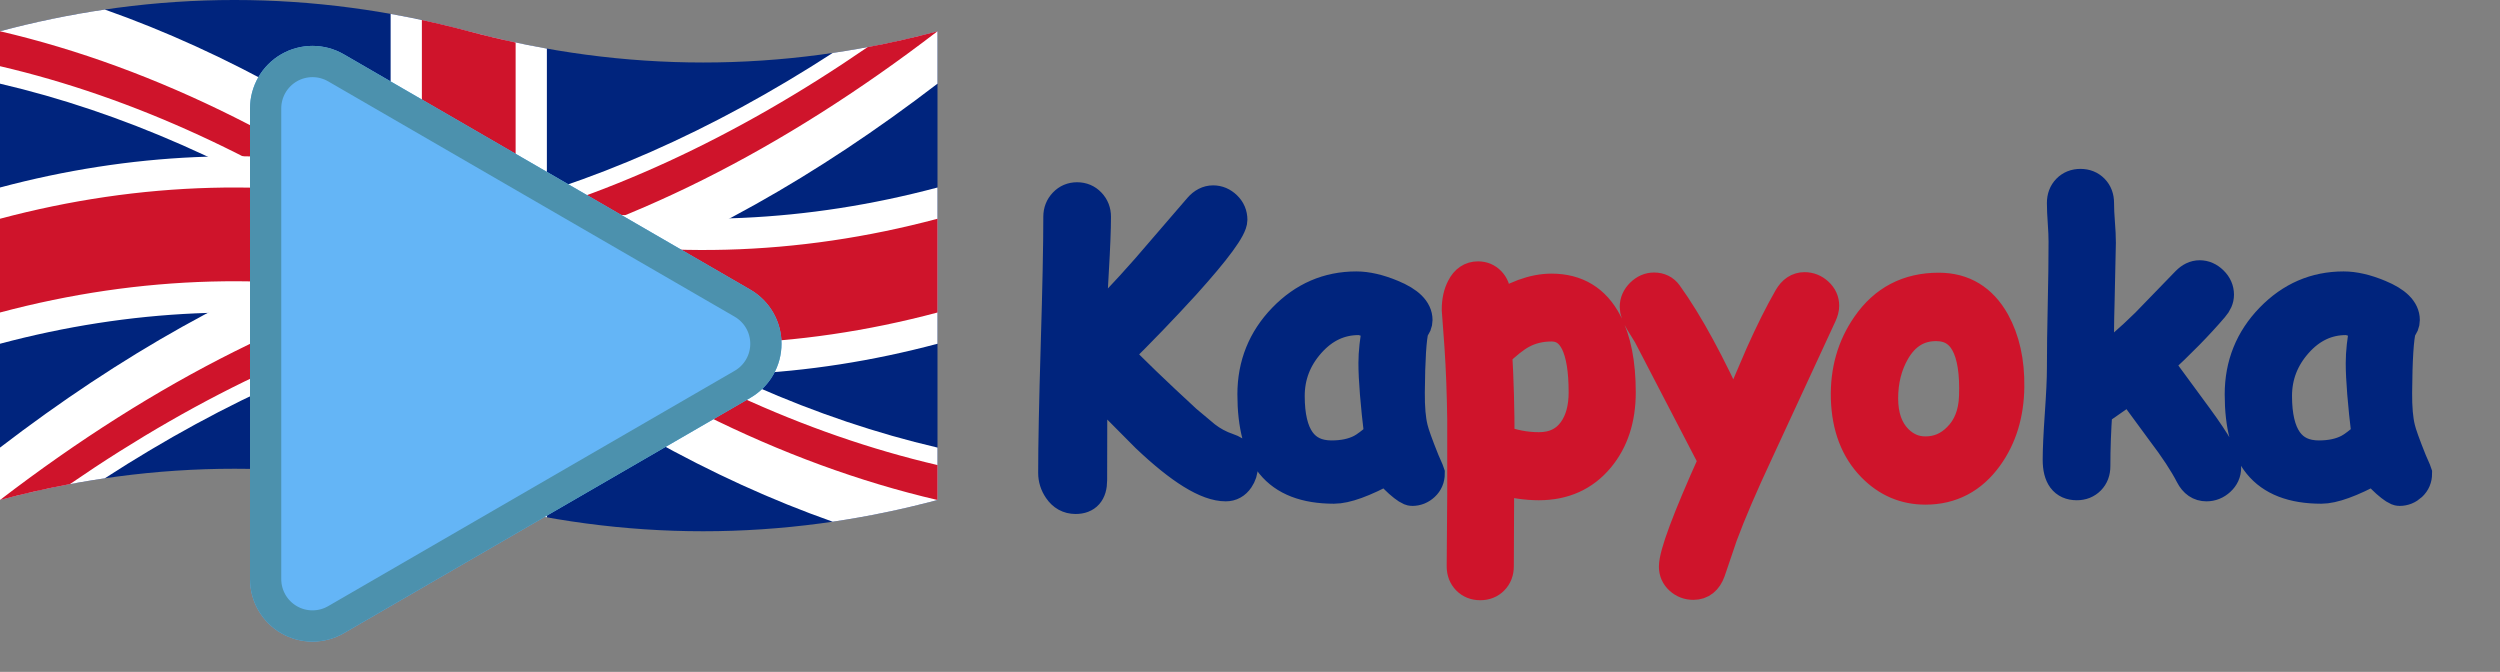 <?xml version="1.0" encoding="utf-8"?>
<svg width="160px" height="43px" viewBox="0 0 160 43" version="1.1" xmlns:xlink="http://www.w3.org/1999/xlink" xmlns="http://www.w3.org/2000/svg">
  <rect x="0" y="0" width="160" height="43" fill="#808080" stroke="none"/>
  <defs>
    <path d="M0 0L60 0L60 34L0 34L0 0Z" id="path_1" />
    <path d="M22.003 3.475L48.022 18.539Q48.135 18.605 48.244 18.677Q48.353 18.75 48.456 18.83Q48.56 18.91 48.658 18.996Q48.756 19.082 48.849 19.175Q48.941 19.267 49.027 19.366Q49.114 19.464 49.193 19.568Q49.273 19.672 49.345 19.78Q49.418 19.889 49.483 20.003Q49.548 20.116 49.606 20.233Q49.664 20.351 49.714 20.471Q49.764 20.592 49.806 20.716Q49.848 20.84 49.882 20.966Q49.915 21.093 49.941 21.221Q49.966 21.349 49.983 21.479Q50.001 21.608 50.009 21.739Q50.017 21.869 50.017 22Q50.017 22.131 50.009 22.261Q50.001 22.392 49.983 22.521Q49.966 22.651 49.941 22.779Q49.915 22.907 49.882 23.034Q49.848 23.16 49.806 23.284Q49.764 23.408 49.714 23.529Q49.664 23.649 49.606 23.767Q49.548 23.884 49.483 23.997Q49.418 24.111 49.345 24.22Q49.273 24.328 49.193 24.432Q49.114 24.536 49.027 24.634Q48.941 24.733 48.849 24.825Q48.756 24.918 48.658 25.004Q48.56 25.09 48.456 25.17Q48.353 25.25 48.244 25.323Q48.135 25.395 48.022 25.461L22.003 40.525Q21.889 40.59 21.772 40.648Q21.654 40.707 21.534 40.757Q21.413 40.807 21.288 40.849Q21.165 40.892 21.038 40.926Q20.912 40.96 20.783 40.985Q20.655 41.011 20.525 41.028Q20.395 41.045 20.264 41.054Q20.134 41.063 20.003 41.063Q19.872 41.063 19.741 41.055Q19.61 41.046 19.48 41.029Q19.35 41.012 19.222 40.987Q19.093 40.961 18.967 40.928Q18.84 40.894 18.716 40.852Q18.592 40.81 18.471 40.76Q18.35 40.709 18.233 40.652Q18.115 40.594 18.002 40.528Q17.888 40.463 17.779 40.39Q17.67 40.318 17.566 40.238Q17.462 40.158 17.364 40.072Q17.265 39.986 17.173 39.893Q17.08 39.8 16.994 39.702Q16.907 39.603 16.827 39.5Q16.747 39.396 16.675 39.287Q16.602 39.178 16.536 39.065Q16.471 38.951 16.413 38.834Q16.355 38.716 16.305 38.595Q16.255 38.474 16.212 38.35Q16.17 38.226 16.136 38.099Q16.102 37.973 16.077 37.845Q16.051 37.716 16.034 37.586Q16.017 37.456 16.009 37.326Q16 37.195 16 37.064L16 6.936Q16 6.805 16.009 6.674Q16.017 6.544 16.034 6.414Q16.051 6.284 16.077 6.155Q16.102 6.027 16.136 5.9Q16.17 5.774 16.212 5.65Q16.255 5.526 16.305 5.405Q16.355 5.284 16.413 5.166Q16.471 5.049 16.536 4.936Q16.602 4.822 16.675 4.713Q16.747 4.604 16.827 4.5Q16.907 4.397 16.994 4.298Q17.08 4.2 17.173 4.107Q17.265 4.014 17.364 3.928Q17.462 3.842 17.566 3.762Q17.67 3.682 17.779 3.61Q17.888 3.537 18.002 3.472Q18.115 3.406 18.233 3.348Q18.35 3.29 18.471 3.24Q18.592 3.19 18.716 3.148Q18.84 3.106 18.967 3.073Q19.093 3.039 19.222 3.013Q19.35 2.988 19.48 2.971Q19.61 2.954 19.741 2.945Q19.872 2.937 20.003 2.937Q20.134 2.937 20.264 2.946Q20.395 2.955 20.525 2.972Q20.655 2.989 20.783 3.015Q20.912 3.04 21.038 3.074Q21.165 3.108 21.288 3.151Q21.413 3.193 21.534 3.243Q21.654 3.293 21.772 3.352Q21.889 3.41 22.003 3.475L22.003 3.475Z" id="path_2" />
    <rect width="160" height="43" id="artboard_1" />
    <clipPath id="clip_1">
      <use xlink:href="#artboard_1" clip-rule="evenodd" />
    </clipPath>
    <clipPath id="clip_2">
      <use xlink:href="#path_2" />
    </clipPath>
    <clipPath id="mask_1">
      <use xlink:href="#path_1" />
    </clipPath>
  </defs>
  <g id="Artboard" clip-path="url(#clip_1)">
    <use xlink:href="#artboard_1" stroke="none" fill="#FFFFFF" fill-opacity="0" />
    <g id="Flag" artboard="f8d12d10-4a7f-4a69-8332-07c24fee86e4">
      <path d="M0 0L60 0L60 34L0 34L0 0Z" id="Background" fill="#FFFFFF" fill-opacity="0" fill-rule="evenodd" stroke="none" />
      <g clip-path="url(#mask_1)">
        <path d="M0 2C10 -0.667 20 -0.667 30 2C40 4.667 50 4.667 60 2L60 32C50 34.667 40 34.667 30 32C20 29.333 10 29.333 0 32L0 2Z" id="Shape" fill="#00247D" stroke="none" />
        <path d="M-1.13687e-13 2C2.236 1.404 4.472 0.941 6.708 0.611C14.472 3.349 22.236 7.694 30 13.646C37.764 11.835 45.528 8.415 53.292 3.389C55.528 3.059 57.764 2.597 60 2L60 5.354C52.236 11.307 44.472 15.652 36.708 18.389C44.472 23.416 52.236 26.835 60 28.646L60 32C57.764 32.597 55.528 33.06 53.292 33.389C45.528 30.652 37.764 26.307 30 20.354C22.236 22.166 14.472 25.585 6.708 30.611C4.472 30.941 2.236 31.404 -1.43051e-06 32L-1.43051e-06 28.646C7.764 22.694 15.528 18.349 23.292 15.611C15.528 10.585 7.764 7.166 -1.90735e-06 5.354L-1.13687e-13 2Z" id="Shape" fill="#FFFFFF" stroke="none" />
        <path d="M0 2C10 4.333 20 9.333 30 17C28.509 16.602 27.019 16.264 25.528 15.985C17.019 10.138 8.509 6.222 -9.91821e-05 4.236L0 2ZM30 14.764C38.509 12.778 47.019 8.862 55.528 3.015C57.019 2.736 58.509 2.398 60 2C50 9.667 40 14.667 30 17L30 14.764ZM60 32C50 29.667 40 24.667 30 17C31.491 17.398 32.981 17.736 34.472 18.015C42.981 23.862 51.491 27.778 60 29.764L60 32ZM30 19.236C21.491 21.221 12.981 25.138 4.472 30.985C2.981 31.264 1.491 31.602 -9.9659e-05 32C10 24.333 20 19.333 30 17L30 19.236Z" id="Shape" fill="#CF142B" fill-rule="evenodd" stroke="none" />
        <path d="M25 0.889C26.667 1.185 28.333 1.556 30 2C31.667 2.444 33.333 2.815 35 3.111L35 13.111C43.333 14.593 51.667 14.222 60 12L60 22C51.667 24.222 43.333 24.593 35 23.111L35 33.111C33.333 32.815 31.667 32.444 30 32C28.333 31.555 26.667 31.185 25 30.889L25 20.889C16.667 19.407 8.333 19.778 0 22L0 12C8.333 9.778 16.667 9.407 25 10.889L25 0.889Z" id="Shape" fill="#FFFFFF" stroke="none" />
        <path d="M27 1.28C28 1.493 29 1.733 30 2C31 2.267 32 2.507 33 2.72L33 14.72C42 16.64 51 16.4 60 14L60 20C51 22.4 42 22.64 33 20.72L33 32.72C32 32.507 31 32.267 30 32C29 31.733 28 31.493 27 31.28L27 19.28C18 17.36 9 17.6 0 20L0 14C9 11.6 18 11.36 27 13.28L27 1.28Z" id="Shape" fill="#CF142B" stroke="none" />
      </g>
    </g>
    <g id="Button-Play" artboard="f9ecb9f6-494a-4408-8330-2e47ab36e83e">
      <use stroke="none" fill="#64B5F6" xlink:href="#path_2" fill-rule="evenodd" />
      <g clip-path="url(#clip_2)">
        <use xlink:href="#path_2" fill="none" stroke="#4C91AD" stroke-width="4" />
      </g>
    </g>
    <path d="M153.564 31.379C153.416 31.379 153.146 31.207 152.756 30.863C152.404 30.543 152.143 30.258 151.971 30.008C151.221 30.414 150.561 30.721 149.99 30.928C149.42 31.135 148.943 31.238 148.561 31.238C146.732 31.238 145.4 30.723 144.564 29.691C143.775 28.723 143.381 27.238 143.381 25.238C143.381 23.348 144.031 21.73 145.332 20.387C146.633 19.043 148.186 18.371 149.99 18.371C150.67 18.371 151.432 18.547 152.275 18.898C153.338 19.336 153.869 19.863 153.869 20.48C153.869 20.691 153.791 20.879 153.635 21.043C153.557 21.34 153.496 21.828 153.453 22.508C153.41 23.188 153.385 24.059 153.377 25.121C153.369 26.09 153.436 26.855 153.576 27.418C153.654 27.762 153.9 28.449 154.314 29.48C154.369 29.621 154.459 29.828 154.584 30.102L154.654 30.301C154.654 30.613 154.545 30.871 154.326 31.074C154.107 31.277 153.854 31.379 153.564 31.379L153.564 31.379ZM151.127 23.234C151.127 22.898 151.148 22.533 151.191 22.139C151.234 21.744 151.299 21.324 151.385 20.879C151.096 20.73 150.848 20.621 150.641 20.551C150.434 20.48 150.268 20.445 150.143 20.445C148.932 20.445 147.887 20.939 147.008 21.928C146.129 22.916 145.689 24.055 145.689 25.344C145.689 26.625 145.916 27.586 146.369 28.227C146.822 28.867 147.502 29.188 148.408 29.188C149.158 29.188 149.795 29.051 150.318 28.777C150.6 28.629 150.994 28.332 151.502 27.887C151.252 25.816 151.127 24.266 151.127 23.234L151.127 23.234ZM141.213 31.086C140.783 31.086 140.451 30.859 140.217 30.406C139.811 29.617 139.197 28.684 138.377 27.605L136.303 24.781C135.85 25.141 135.146 25.645 134.193 26.293C134.107 27.504 134.064 28.684 134.064 29.832C134.064 30.184 133.957 30.469 133.742 30.688C133.527 30.906 133.252 31.016 132.916 31.016C132.127 31.016 131.732 30.484 131.732 29.422C131.732 28.773 131.777 27.803 131.867 26.51C131.957 25.217 132.002 24.246 132.002 23.598C132.002 22.41 132.02 21.053 132.055 19.525C132.09 17.998 132.107 16.648 132.107 15.477C132.107 15.125 132.09 14.711 132.055 14.234C132.02 13.758 132.002 13.344 132.002 12.992C132.002 12.641 132.109 12.355 132.324 12.137C132.539 11.918 132.814 11.809 133.15 11.809C133.486 11.809 133.762 11.918 133.977 12.137C134.191 12.355 134.299 12.641 134.299 12.992C134.299 13.352 134.318 13.775 134.357 14.264C134.396 14.752 134.416 15.176 134.416 15.535L134.334 19.309C134.295 20.668 134.283 22.027 134.299 23.387C135.361 22.574 136.385 21.684 137.369 20.715L139.947 18.055C140.205 17.789 140.482 17.656 140.779 17.656C141.084 17.656 141.359 17.777 141.605 18.02C141.852 18.262 141.975 18.543 141.975 18.863C141.975 19.129 141.861 19.391 141.635 19.648C140.674 20.773 139.49 21.98 138.084 23.27L140.639 26.75C141.834 28.383 142.432 29.445 142.432 29.938C142.432 30.25 142.309 30.52 142.063 30.746C141.816 30.973 141.533 31.086 141.213 31.086L141.213 31.086Z" id="ka" fill="#00247D" stroke="#00247D" stroke-width="2" artboard="0d76fddb-0293-4d0a-8f79-5c943bd95deb" />
    <path d="M123.225 31.297C121.912 31.297 120.783 30.812 119.838 29.844C118.783 28.766 118.229 27.316 118.174 25.496C118.127 23.73 118.572 22.176 119.51 20.832C120.604 19.246 122.127 18.453 124.08 18.453C125.643 18.453 126.826 19.168 127.631 20.598C128.271 21.754 128.58 23.145 128.557 24.77C128.533 26.504 128.08 27.984 127.197 29.211C126.197 30.602 124.873 31.297 123.225 31.297L123.225 31.297ZM123.928 20.832C122.779 20.824 121.885 21.371 121.244 22.473C120.736 23.355 120.482 24.363 120.482 25.496C120.482 26.629 120.791 27.512 121.408 28.145C121.924 28.668 122.529 28.93 123.225 28.93C124.037 28.93 124.736 28.633 125.322 28.039C125.986 27.383 126.338 26.496 126.377 25.379C126.486 22.355 125.67 20.84 123.928 20.832L123.928 20.832ZM116.557 20.152L112.502 28.918C111.502 31.051 110.736 32.836 110.205 34.273L109.432 36.547C109.229 37.109 108.877 37.391 108.377 37.391C108.049 37.391 107.766 37.283 107.527 37.068C107.289 36.853 107.17 36.586 107.17 36.266C107.17 35.484 108.014 33.223 109.701 29.48L105.506 21.406L104.979 20.551C104.768 20.191 104.662 19.891 104.662 19.648C104.662 19.328 104.785 19.047 105.031 18.805C105.277 18.562 105.553 18.441 105.857 18.441C106.217 18.441 106.494 18.578 106.689 18.852C108.018 20.695 109.443 23.32 110.967 26.727L112.701 22.684C113.326 21.285 113.928 20.082 114.506 19.074C114.756 18.637 115.084 18.418 115.49 18.418C115.811 18.418 116.094 18.531 116.34 18.758C116.586 18.984 116.709 19.254 116.709 19.566C116.709 19.738 116.658 19.934 116.557 20.152L116.557 20.152ZM98.486 31.016C97.705 31.016 96.846 30.891 95.908 30.641L95.885 36.242C95.885 36.586 95.777 36.867 95.562 37.086C95.348 37.305 95.072 37.414 94.736 37.414C94.4 37.414 94.125 37.305 93.91 37.086C93.695 36.867 93.588 36.586 93.588 36.242L93.623 31.555L93.623 26.879C93.6 25.168 93.541 23.609 93.447 22.203L93.272 19.824C93.272 19.27 93.373 18.801 93.576 18.418C93.811 17.957 94.15 17.727 94.596 17.727C94.9 17.727 95.156 17.834 95.363 18.049C95.57 18.264 95.674 18.527 95.674 18.84C95.674 18.91 95.662 19.039 95.639 19.227C95.6 19.469 95.572 19.691 95.557 19.895C96.228 19.434 96.877 19.088 97.502 18.857C98.127 18.627 98.725 18.512 99.295 18.512C100.896 18.512 102.068 19.223 102.811 20.645C103.396 21.77 103.689 23.258 103.689 25.109C103.689 26.797 103.236 28.188 102.33 29.281C101.369 30.438 100.088 31.016 98.486 31.016L98.486 31.016ZM99.295 20.855C98.576 20.855 97.928 21.016 97.35 21.336C96.936 21.562 96.412 21.977 95.779 22.578C95.881 24.352 95.932 26.215 95.932 28.168C96.783 28.496 97.635 28.66 98.486 28.66C99.463 28.66 100.209 28.297 100.725 27.57C101.17 26.938 101.393 26.117 101.393 25.109C101.393 23.688 101.219 22.623 100.871 21.916C100.523 21.209 99.998 20.855 99.295 20.855L99.295 20.855Z" id="pyo" fill="#CF142B" stroke="#CF142B" stroke-width="2" artboard="1b015d04-7ded-4de6-bd8a-4915baa1eb50" />
    <path d="M90.377 31.379C90.228 31.379 89.959 31.207 89.568 30.863C89.217 30.543 88.955 30.258 88.783 30.008C88.033 30.414 87.373 30.721 86.803 30.928C86.232 31.135 85.756 31.238 85.373 31.238C83.545 31.238 82.213 30.723 81.377 29.691C80.588 28.723 80.193 27.238 80.193 25.238C80.193 23.348 80.844 21.73 82.144 20.387C83.445 19.043 84.998 18.371 86.803 18.371C87.482 18.371 88.244 18.547 89.088 18.898C90.15 19.336 90.682 19.863 90.682 20.48C90.682 20.691 90.603 20.879 90.447 21.043C90.369 21.34 90.309 21.828 90.266 22.508C90.223 23.188 90.197 24.059 90.189 25.121C90.182 26.09 90.248 26.855 90.389 27.418C90.467 27.762 90.713 28.449 91.127 29.48C91.182 29.621 91.272 29.828 91.397 30.102L91.467 30.301C91.467 30.613 91.357 30.871 91.139 31.074C90.92 31.277 90.666 31.379 90.377 31.379L90.377 31.379ZM87.939 23.234C87.939 22.898 87.961 22.533 88.004 22.139C88.047 21.744 88.111 21.324 88.197 20.879C87.908 20.73 87.66 20.621 87.453 20.551C87.246 20.48 87.08 20.445 86.955 20.445C85.744 20.445 84.699 20.939 83.82 21.928C82.941 22.916 82.502 24.055 82.502 25.344C82.502 26.625 82.728 27.586 83.182 28.227C83.635 28.867 84.314 29.188 85.221 29.188C85.971 29.188 86.607 29.051 87.131 28.777C87.412 28.629 87.807 28.332 88.314 27.887C88.064 25.816 87.939 24.266 87.939 23.234L87.939 23.234ZM78.447 31.086C77.26 31.086 75.568 30.043 73.373 27.957L69.869 24.43L69.869 24.594L69.857 30.734C69.857 31.508 69.518 31.895 68.838 31.895C68.393 31.895 68.037 31.699 67.772 31.309C67.553 30.988 67.443 30.641 67.443 30.266C67.443 28.438 67.498 25.703 67.607 22.062C67.717 18.422 67.772 15.691 67.772 13.871C67.772 13.535 67.883 13.25 68.106 13.016C68.328 12.781 68.603 12.664 68.932 12.664C69.268 12.664 69.547 12.781 69.769 13.016C69.992 13.25 70.103 13.535 70.103 13.871C70.103 14.629 70.057 15.809 69.963 17.41C69.869 18.957 69.826 20.141 69.834 20.961C70.881 19.969 72.064 18.723 73.385 17.223L76.748 13.32C77.014 13.016 77.311 12.863 77.639 12.863C77.951 12.863 78.228 12.98 78.471 13.215C78.713 13.449 78.834 13.734 78.834 14.07C78.834 14.586 77.826 15.961 75.811 18.195C74.42 19.719 72.982 21.211 71.498 22.672C72.436 23.656 73.904 25.07 75.904 26.914L77.135 27.945C77.58 28.289 78.061 28.547 78.576 28.719C79.193 28.922 79.502 29.309 79.502 29.879C79.502 30.145 79.42 30.398 79.256 30.641C79.053 30.938 78.783 31.086 78.447 31.086L78.447 31.086Z" id="Ka" fill="#00247D" stroke="#00247D" stroke-width="2" artboard="a74a3831-1457-492f-b349-1a34fe78a9b5" />
  </g>
</svg>